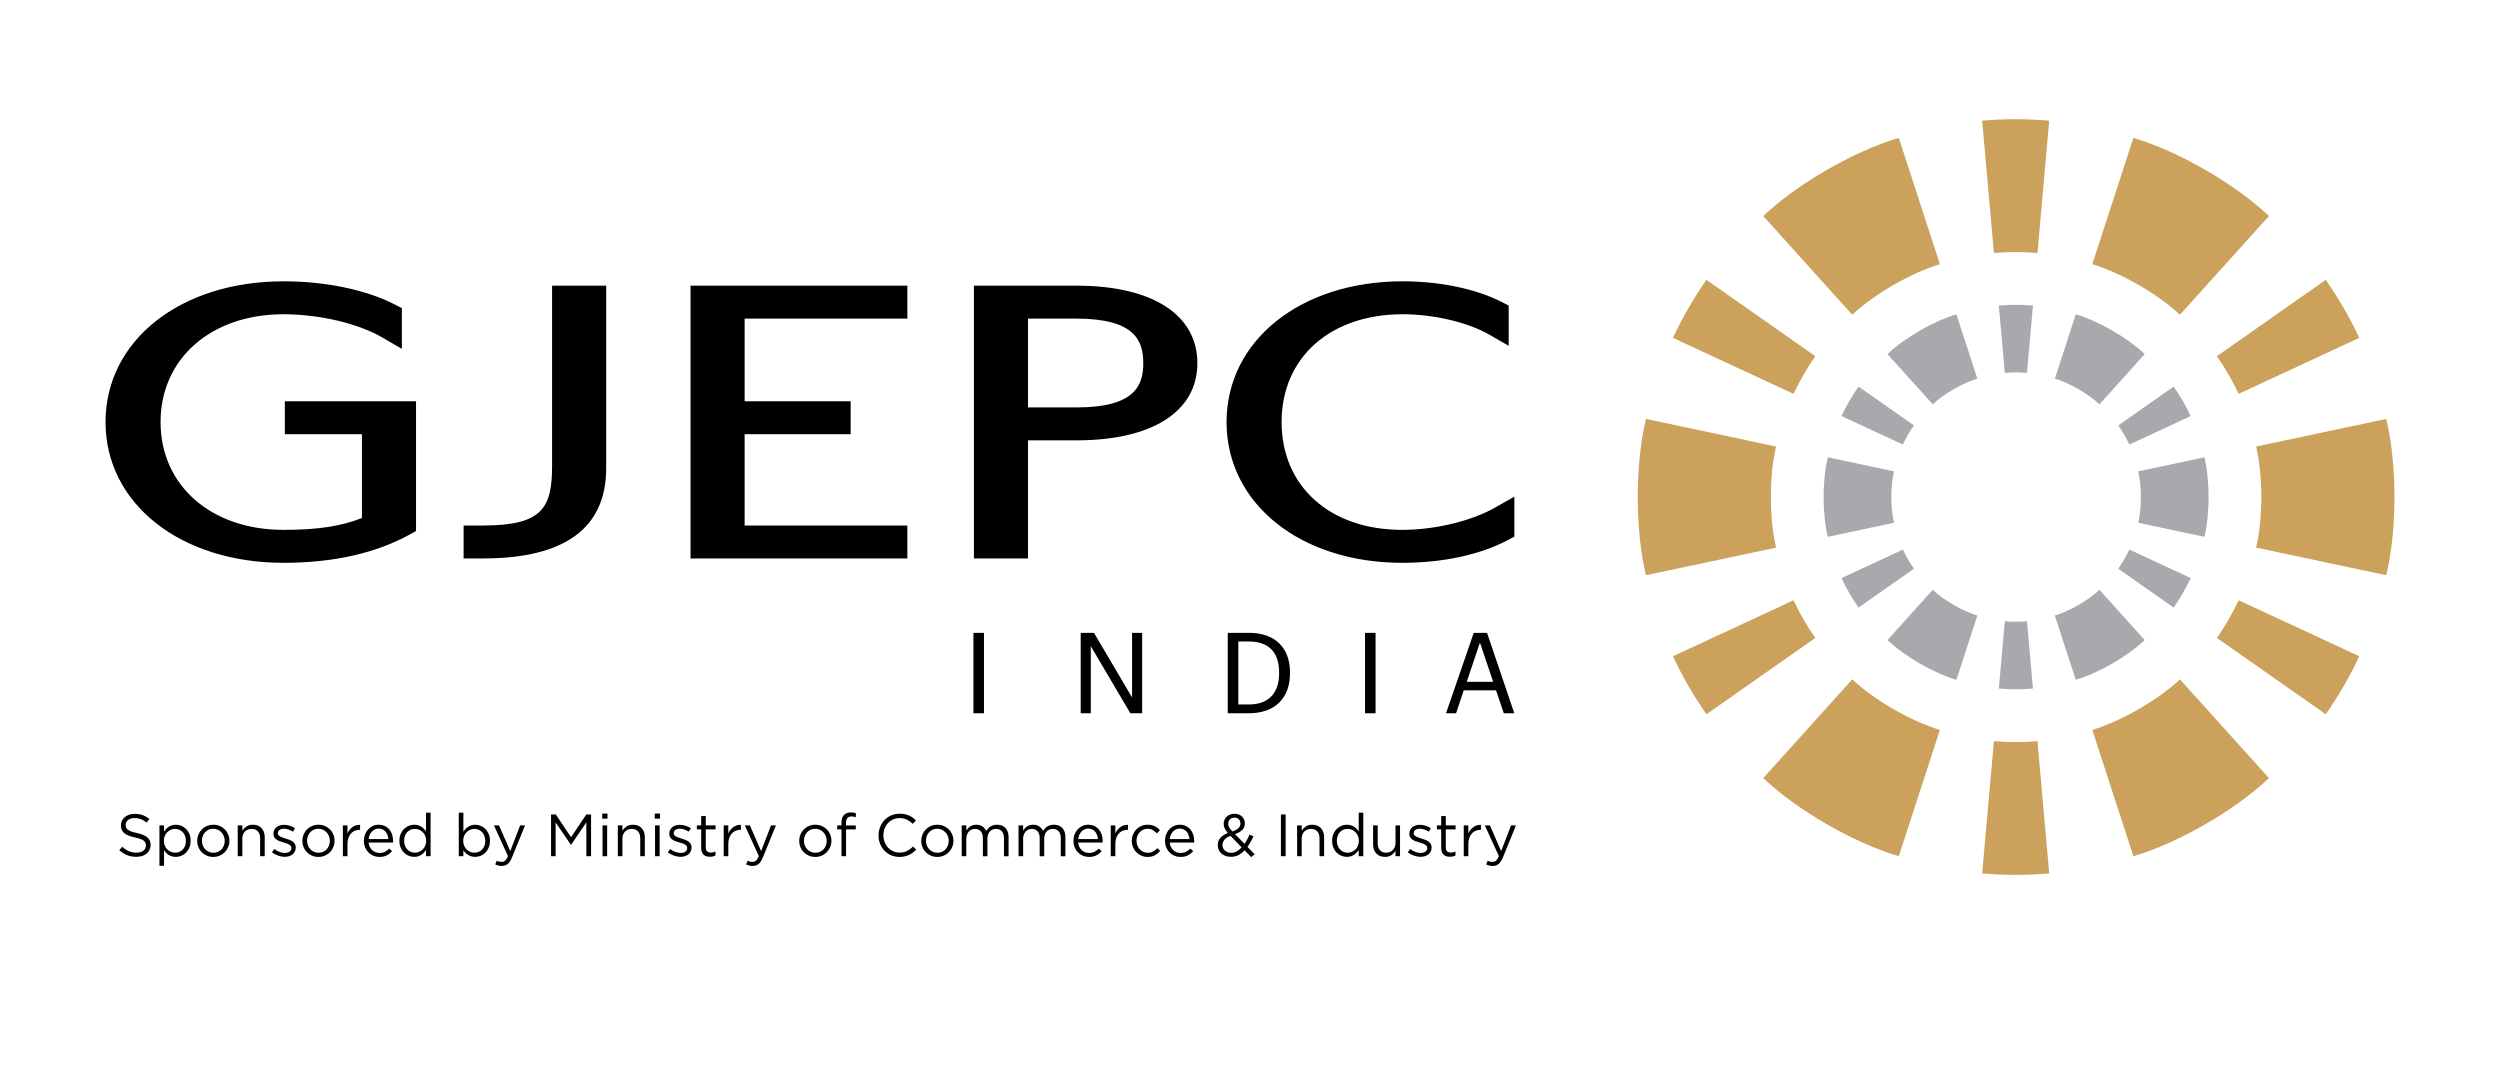 <svg width="208" height="90" viewBox="0 0 208 90" fill="none" xmlns="http://www.w3.org/2000/svg">
<g clip-path="url(#clip0_267_514)">
<mask id="mask0_267_514" style="mask-type:luminance" maskUnits="userSpaceOnUse" x="0" y="0" width="208" height="90">
<path d="M208 0H0V90H208V0Z" fill="white"/>
</mask>
<g mask="url(#mask0_267_514)">
<path d="M169.518 21.05C168.316 20.944 167.089 20.944 165.895 21.05L164.916 10.042C166.759 9.879 168.646 9.879 170.495 10.042L169.518 21.05Z" fill="#CCA15B"/>
</g>
<mask id="mask1_267_514" style="mask-type:luminance" maskUnits="userSpaceOnUse" x="0" y="0" width="208" height="90">
<path d="M208 0H0V90H208V0Z" fill="white"/>
</mask>
<g mask="url(#mask1_267_514)">
<path d="M169.518 61.661C168.316 61.769 167.089 61.767 165.895 61.661L164.916 72.668C166.759 72.832 168.646 72.832 170.495 72.668L169.518 61.661Z" fill="#CCA15B"/>
</g>
<mask id="mask2_267_514" style="mask-type:luminance" maskUnits="userSpaceOnUse" x="0" y="0" width="208" height="90">
<path d="M208 0H0V90H208V0Z" fill="white"/>
</mask>
<g mask="url(#mask2_267_514)">
<path d="M149.223 49.942C149.733 51.035 150.345 52.094 151.035 53.075L141.979 59.426C140.915 57.912 139.97 56.281 139.188 54.6L149.223 49.942Z" fill="#CCA15B"/>
</g>
<mask id="mask3_267_514" style="mask-type:luminance" maskUnits="userSpaceOnUse" x="0" y="0" width="208" height="90">
<path d="M208 0H0V90H208V0Z" fill="white"/>
</mask>
<g mask="url(#mask3_267_514)">
<path d="M184.443 29.636C185.135 30.622 185.749 31.682 186.254 32.769L196.29 28.112C195.509 26.436 194.567 24.804 193.5 23.286L184.443 29.636Z" fill="#CCA15B"/>
</g>
<mask id="mask4_267_514" style="mask-type:luminance" maskUnits="userSpaceOnUse" x="0" y="0" width="208" height="90">
<path d="M208 0H0V90H208V0Z" fill="white"/>
</mask>
<g mask="url(#mask4_267_514)">
<path d="M184.443 53.075C185.135 52.089 185.749 51.029 186.254 49.942L196.29 54.599C195.509 56.275 194.567 57.907 193.5 59.425L184.443 53.075Z" fill="#CCA15B"/>
</g>
<mask id="mask5_267_514" style="mask-type:luminance" maskUnits="userSpaceOnUse" x="0" y="0" width="208" height="90">
<path d="M208 0H0V90H208V0Z" fill="white"/>
</mask>
<g mask="url(#mask5_267_514)">
<path d="M149.223 32.77C149.733 31.677 150.345 30.617 151.035 29.637L141.979 23.286C140.915 24.799 139.97 26.431 139.188 28.112L149.223 32.77Z" fill="#CCA15B"/>
</g>
<mask id="mask6_267_514" style="mask-type:luminance" maskUnits="userSpaceOnUse" x="0" y="0" width="208" height="90">
<path d="M208 0H0V90H208V0Z" fill="white"/>
</mask>
<g mask="url(#mask6_267_514)">
<path d="M151.999 68.58C154.006 69.735 156.13 70.698 157.981 71.237L161.401 60.727C160.225 60.377 158.851 59.756 157.536 59.001C156.225 58.243 155 57.364 154.108 56.522L146.704 64.736C148.098 66.067 149.995 67.423 151.999 68.58Z" fill="#CCA15B"/>
</g>
<mask id="mask7_267_514" style="mask-type:luminance" maskUnits="userSpaceOnUse" x="0" y="0" width="208" height="90">
<path d="M208 0H0V90H208V0Z" fill="white"/>
</mask>
<g mask="url(#mask7_267_514)">
<path d="M183.479 14.131C185.483 15.288 187.38 16.644 188.775 17.976L181.37 26.188C180.479 25.346 179.253 24.468 177.941 23.709C176.628 22.954 175.254 22.334 174.078 21.984L177.498 11.473C179.349 12.014 181.474 12.977 183.479 14.131Z" fill="#CCA15B"/>
</g>
<mask id="mask8_267_514" style="mask-type:luminance" maskUnits="userSpaceOnUse" x="0" y="0" width="208" height="90">
<path d="M208 0H0V90H208V0Z" fill="white"/>
</mask>
<g mask="url(#mask8_267_514)">
<path d="M151.999 14.131C149.995 15.288 148.098 16.644 146.704 17.976L154.108 26.188C155 25.346 156.225 24.468 157.536 23.709C158.851 22.954 160.225 22.334 161.401 21.984L157.981 11.473C156.13 12.014 154.006 12.977 151.999 14.131Z" fill="#CCA15B"/>
</g>
<mask id="mask9_267_514" style="mask-type:luminance" maskUnits="userSpaceOnUse" x="0" y="0" width="208" height="90">
<path d="M208 0H0V90H208V0Z" fill="white"/>
</mask>
<g mask="url(#mask9_267_514)">
<path d="M183.479 68.58C181.474 69.735 179.349 70.698 177.498 71.237L174.078 60.727C175.254 60.377 176.628 59.756 177.941 59.001C179.253 58.243 180.479 57.364 181.37 56.522L188.775 64.736C187.38 66.067 185.483 67.423 183.479 68.58Z" fill="#CCA15B"/>
</g>
<mask id="mask10_267_514" style="mask-type:luminance" maskUnits="userSpaceOnUse" x="0" y="0" width="208" height="90">
<path d="M208 0H0V90H208V0Z" fill="white"/>
</mask>
<g mask="url(#mask10_267_514)">
<path d="M199.22 41.356C199.219 39.044 198.991 36.725 198.533 34.854L187.708 37.151C187.993 38.344 188.142 39.842 188.144 41.356C188.142 42.87 187.993 44.368 187.708 45.561L198.533 47.858C198.99 45.986 199.219 43.667 199.22 41.356Z" fill="#CCA15B"/>
</g>
<mask id="mask11_267_514" style="mask-type:luminance" maskUnits="userSpaceOnUse" x="0" y="0" width="208" height="90">
<path d="M208 0H0V90H208V0Z" fill="white"/>
</mask>
<g mask="url(#mask11_267_514)">
<path d="M136.259 41.356C136.261 39.044 136.488 36.725 136.945 34.854L147.77 37.151C147.485 38.344 147.337 39.842 147.334 41.356C147.337 42.87 147.485 44.368 147.77 45.561L136.945 47.858C136.488 45.986 136.261 43.667 136.259 41.356Z" fill="#CCA15B"/>
</g>
<mask id="mask12_267_514" style="mask-type:luminance" maskUnits="userSpaceOnUse" x="0" y="0" width="208" height="90">
<path d="M208 0H0V90H208V0Z" fill="white"/>
</mask>
<g mask="url(#mask12_267_514)">
<path d="M168.644 31.025C168.031 30.971 167.408 30.971 166.801 31.025L166.303 25.425C167.241 25.341 168.2 25.341 169.141 25.425L168.644 31.025Z" fill="#A7A9AC"/>
</g>
<mask id="mask13_267_514" style="mask-type:luminance" maskUnits="userSpaceOnUse" x="0" y="0" width="208" height="90">
<path d="M208 0H0V90H208V0Z" fill="white"/>
</mask>
<g mask="url(#mask13_267_514)">
<path d="M168.644 51.687C168.031 51.741 167.408 51.741 166.801 51.687L166.303 57.287C167.241 57.371 168.2 57.371 169.141 57.287L168.644 51.687Z" fill="#A7A9AC"/>
</g>
<mask id="mask14_267_514" style="mask-type:luminance" maskUnits="userSpaceOnUse" x="0" y="0" width="208" height="90">
<path d="M208 0H0V90H208V0Z" fill="white"/>
</mask>
<g mask="url(#mask14_267_514)">
<path d="M158.319 45.724C158.578 46.28 158.89 46.819 159.241 47.318L154.632 50.55C154.09 49.78 153.609 48.95 153.213 48.094L158.319 45.724Z" fill="#A7A9AC"/>
</g>
<mask id="mask15_267_514" style="mask-type:luminance" maskUnits="userSpaceOnUse" x="0" y="0" width="208" height="90">
<path d="M208 0H0V90H208V0Z" fill="white"/>
</mask>
<g mask="url(#mask15_267_514)">
<path d="M176.238 35.393C176.591 35.894 176.902 36.434 177.16 36.987L182.267 34.617C181.869 33.764 181.388 32.934 180.846 32.162L176.238 35.393Z" fill="#A7A9AC"/>
</g>
<mask id="mask16_267_514" style="mask-type:luminance" maskUnits="userSpaceOnUse" x="0" y="0" width="208" height="90">
<path d="M208 0H0V90H208V0Z" fill="white"/>
</mask>
<g mask="url(#mask16_267_514)">
<path d="M176.238 47.319C176.591 46.817 176.902 46.277 177.16 45.724L182.267 48.093C181.869 48.946 181.388 49.777 180.846 50.548L176.238 47.319Z" fill="#A7A9AC"/>
</g>
<mask id="mask17_267_514" style="mask-type:luminance" maskUnits="userSpaceOnUse" x="0" y="0" width="208" height="90">
<path d="M208 0H0V90H208V0Z" fill="white"/>
</mask>
<g mask="url(#mask17_267_514)">
<path d="M158.319 36.987C158.578 36.431 158.89 35.893 159.241 35.393L154.632 32.162C154.09 32.931 153.609 33.763 153.213 34.617L158.319 36.987Z" fill="#A7A9AC"/>
</g>
<mask id="mask18_267_514" style="mask-type:luminance" maskUnits="userSpaceOnUse" x="0" y="0" width="208" height="90">
<path d="M208 0H0V90H208V0Z" fill="white"/>
</mask>
<g mask="url(#mask18_267_514)">
<path d="M159.732 55.208C160.752 55.795 161.832 56.285 162.776 56.559L164.515 51.212C163.917 51.033 163.217 50.719 162.549 50.334C161.883 49.947 161.259 49.502 160.805 49.072L157.038 53.251C157.746 53.928 158.712 54.618 159.732 55.208Z" fill="#A7A9AC"/>
</g>
<mask id="mask19_267_514" style="mask-type:luminance" maskUnits="userSpaceOnUse" x="0" y="0" width="208" height="90">
<path d="M208 0H0V90H208V0Z" fill="white"/>
</mask>
<g mask="url(#mask19_267_514)">
<path d="M175.748 27.505C176.768 28.093 177.733 28.784 178.441 29.461L174.675 33.64C174.22 33.21 173.598 32.764 172.93 32.379C172.262 31.994 171.563 31.678 170.965 31.5L172.704 26.153C173.646 26.427 174.728 26.917 175.748 27.505Z" fill="#A7A9AC"/>
</g>
<mask id="mask20_267_514" style="mask-type:luminance" maskUnits="userSpaceOnUse" x="0" y="0" width="208" height="90">
<path d="M208 0H0V90H208V0Z" fill="white"/>
</mask>
<g mask="url(#mask20_267_514)">
<path d="M159.732 27.505C158.712 28.093 157.746 28.784 157.037 29.461L160.804 33.64C161.258 33.21 161.882 32.764 162.549 32.379C163.217 31.994 163.917 31.678 164.515 31.5L162.775 26.153C161.832 26.427 160.751 26.917 159.732 27.505Z" fill="#A7A9AC"/>
</g>
<mask id="mask21_267_514" style="mask-type:luminance" maskUnits="userSpaceOnUse" x="0" y="0" width="208" height="90">
<path d="M208 0H0V90H208V0Z" fill="white"/>
</mask>
<g mask="url(#mask21_267_514)">
<path d="M175.747 55.208C174.727 55.795 173.645 56.285 172.703 56.559L170.963 51.212C171.562 51.033 172.261 50.719 172.929 50.334C173.597 49.947 174.219 49.502 174.674 49.072L178.44 53.251C177.733 53.928 176.767 54.618 175.747 55.208Z" fill="#A7A9AC"/>
</g>
<mask id="mask22_267_514" style="mask-type:luminance" maskUnits="userSpaceOnUse" x="0" y="0" width="208" height="90">
<path d="M208 0H0V90H208V0Z" fill="white"/>
</mask>
<g mask="url(#mask22_267_514)">
<path d="M183.756 41.356C183.755 40.18 183.638 39 183.407 38.048L177.898 39.217C178.044 39.824 178.12 40.586 178.121 41.356C178.12 42.126 178.044 42.889 177.898 43.495L183.407 44.664C183.638 43.712 183.755 42.532 183.756 41.356Z" fill="#A7A9AC"/>
</g>
<mask id="mask23_267_514" style="mask-type:luminance" maskUnits="userSpaceOnUse" x="0" y="0" width="208" height="90">
<path d="M208 0H0V90H208V0Z" fill="white"/>
</mask>
<g mask="url(#mask23_267_514)">
<path d="M151.723 41.356C151.724 40.18 151.84 39 152.073 38.048L157.58 39.217C157.435 39.824 157.359 40.586 157.358 41.356C157.359 42.126 157.435 42.889 157.58 43.495L152.073 44.664C151.84 43.712 151.724 42.532 151.723 41.356Z" fill="#A7A9AC"/>
</g>
<mask id="mask24_267_514" style="mask-type:luminance" maskUnits="userSpaceOnUse" x="0" y="0" width="208" height="90">
<path d="M208 0H0V90H208V0Z" fill="white"/>
</mask>
<g mask="url(#mask24_267_514)">
<path d="M80.99 59.342H81.867V52.653H80.99V59.342ZM94.188 58.028L91.029 52.67L91.018 52.653H89.914V59.342H90.755V53.763L94.035 59.324L94.045 59.342H95.027V52.653H94.188V58.028ZM103.938 52.653H102.149V59.342H103.919C106.054 59.342 107.328 58.101 107.328 56.021V55.937C107.328 53.88 106.061 52.653 103.938 52.653ZM106.422 56.011C106.422 57.689 105.528 58.613 103.901 58.613H103.028V53.371H103.891C105.983 53.371 106.422 54.767 106.422 55.937V56.011ZM113.569 59.342H114.447V52.653H113.569V59.342ZM123.73 52.677L123.722 52.653H122.615L120.326 59.294L120.31 59.342H121.146L121.785 57.435H124.469L125.11 59.317L125.118 59.342H125.989L123.73 52.677ZM122.032 56.725L123.132 53.466L124.23 56.725H122.032Z" fill="black"/>
</g>
<mask id="mask25_267_514" style="mask-type:luminance" maskUnits="userSpaceOnUse" x="0" y="0" width="208" height="90">
<path d="M208 0H0V90H208V0Z" fill="white"/>
</mask>
<g mask="url(#mask25_267_514)">
<path d="M23.698 36.123H30.113V43.097C28.408 43.786 26.406 44.085 23.587 44.085C17.565 44.085 13.359 40.397 13.359 35.116C13.359 29.834 17.565 26.146 23.587 26.146C26.57 26.146 29.804 26.907 31.825 28.087L33.434 29.025V25.637L32.855 25.339C30.476 24.11 27.097 23.405 23.587 23.405C15.007 23.405 8.78 28.33 8.78 35.116C8.78 41.901 15.007 46.826 23.587 46.826C27.708 46.826 31.231 46.039 34.06 44.487L34.614 44.182V33.383H23.698V36.123ZM45.934 38.743C45.934 42.255 45.135 43.722 40.194 43.722H38.572V46.463H40.194C46.989 46.463 50.434 43.937 50.434 38.955V23.768H45.934V38.743ZM57.452 46.463H75.493V43.722H61.953V36.123H70.775V33.383H61.953V26.509H75.493V23.768H57.452V46.463ZM89.578 23.768H81.03V46.463H85.53V36.637H89.578C95.865 36.637 99.621 34.237 99.621 30.218C99.621 26.179 95.866 23.768 89.578 23.768ZM89.578 33.897H85.53V26.509H89.578C94.461 26.509 95.12 28.384 95.12 30.218C95.12 32.037 94.461 33.897 89.578 33.897ZM124.397 42.229C122.413 43.357 119.376 44.085 116.66 44.085C110.661 44.085 106.629 40.48 106.629 35.116C106.629 29.751 110.676 26.146 116.699 26.146C119.291 26.146 122.124 26.814 123.918 27.847L125.522 28.771V25.423L124.941 25.125C122.806 24.032 119.802 23.405 116.699 23.405C108.212 23.405 102.049 28.33 102.049 35.116C102.049 41.901 108.194 46.826 116.659 46.826C120.025 46.826 123.139 46.159 125.426 44.948L125.994 44.647V41.321L124.397 42.229Z" fill="black"/>
</g>
<path d="M10.493 68.851C10.52 68.917 10.567 68.978 10.637 69.032C10.707 69.087 10.803 69.137 10.926 69.181C11.049 69.226 11.206 69.268 11.398 69.308C11.786 69.394 12.072 69.513 12.256 69.666C12.439 69.819 12.532 70.029 12.532 70.298C12.532 70.447 12.502 70.583 12.443 70.705C12.384 70.828 12.303 70.933 12.2 71.019C12.096 71.105 11.972 71.171 11.826 71.218C11.68 71.264 11.521 71.287 11.349 71.287C11.07 71.287 10.816 71.242 10.586 71.153C10.355 71.063 10.136 70.924 9.927 70.736L10.171 70.448C10.353 70.614 10.537 70.737 10.723 70.818C10.908 70.9 11.122 70.94 11.364 70.94C11.599 70.94 11.787 70.885 11.928 70.776C12.069 70.667 12.14 70.523 12.14 70.344C12.14 70.26 12.126 70.187 12.1 70.122C12.073 70.058 12.027 69.999 11.96 69.945C11.894 69.892 11.802 69.845 11.683 69.801C11.565 69.758 11.415 69.717 11.232 69.677C11.033 69.634 10.859 69.584 10.712 69.527C10.564 69.471 10.441 69.403 10.346 69.323C10.249 69.244 10.178 69.151 10.131 69.045C10.085 68.939 10.062 68.813 10.062 68.667C10.062 68.528 10.089 68.401 10.146 68.285C10.202 68.169 10.281 68.069 10.384 67.984C10.487 67.9 10.608 67.833 10.747 67.785C10.886 67.737 11.039 67.713 11.204 67.713C11.46 67.713 11.683 67.749 11.873 67.818C12.064 67.889 12.248 67.994 12.427 68.136L12.198 68.438C12.036 68.306 11.873 68.209 11.709 68.15C11.544 68.091 11.373 68.061 11.194 68.061C11.082 68.061 10.979 68.076 10.889 68.106C10.797 68.136 10.719 68.175 10.655 68.225C10.59 68.275 10.54 68.334 10.506 68.404C10.471 68.474 10.454 68.549 10.454 68.628C10.453 68.71 10.466 68.784 10.493 68.851Z" fill="black"/>
<path d="M15.757 70.518C15.687 70.683 15.595 70.823 15.481 70.938C15.367 71.052 15.236 71.139 15.088 71.201C14.94 71.262 14.789 71.292 14.633 71.292C14.514 71.292 14.404 71.278 14.305 71.248C14.206 71.218 14.116 71.178 14.036 71.129C13.957 71.079 13.884 71.021 13.82 70.955C13.755 70.888 13.698 70.819 13.648 70.746V72.032H13.265V68.671H13.648V69.188C13.701 69.112 13.76 69.039 13.825 68.969C13.89 68.9 13.962 68.839 14.042 68.788C14.121 68.738 14.21 68.696 14.307 68.664C14.405 68.633 14.514 68.617 14.633 68.617C14.785 68.617 14.935 68.647 15.082 68.706C15.23 68.765 15.361 68.853 15.478 68.967C15.594 69.081 15.687 69.221 15.757 69.387C15.826 69.553 15.861 69.74 15.861 69.952C15.861 70.163 15.827 70.352 15.757 70.518ZM15.397 69.546C15.349 69.425 15.283 69.32 15.2 69.233C15.117 69.146 15.021 69.079 14.912 69.032C14.802 68.987 14.686 68.964 14.563 68.964C14.444 68.964 14.329 68.987 14.218 69.035C14.107 69.083 14.008 69.15 13.92 69.236C13.832 69.321 13.763 69.425 13.711 69.546C13.659 69.669 13.634 69.803 13.634 69.951C13.634 70.1 13.659 70.236 13.711 70.359C13.762 70.483 13.831 70.587 13.92 70.673C14.008 70.758 14.107 70.825 14.218 70.873C14.329 70.921 14.444 70.945 14.563 70.945C14.686 70.945 14.803 70.923 14.914 70.878C15.025 70.834 15.121 70.77 15.202 70.686C15.283 70.601 15.348 70.498 15.396 70.374C15.444 70.251 15.468 70.112 15.468 69.957C15.469 69.805 15.445 69.669 15.397 69.546Z" fill="black"/>
<path d="M18.986 70.471C18.917 70.634 18.824 70.777 18.705 70.9C18.585 71.022 18.443 71.119 18.277 71.19C18.112 71.262 17.933 71.297 17.741 71.297C17.549 71.297 17.371 71.262 17.209 71.19C17.047 71.119 16.906 71.024 16.786 70.903C16.667 70.782 16.574 70.641 16.508 70.478C16.441 70.317 16.408 70.144 16.408 69.962C16.408 69.779 16.441 69.607 16.508 69.443C16.574 69.279 16.667 69.136 16.786 69.014C16.906 68.891 17.047 68.794 17.211 68.723C17.375 68.653 17.555 68.617 17.751 68.617C17.943 68.617 18.121 68.653 18.285 68.723C18.449 68.794 18.59 68.891 18.71 69.011C18.83 69.132 18.922 69.274 18.988 69.436C19.055 69.598 19.088 69.77 19.088 69.952C19.088 70.134 19.054 70.307 18.986 70.471ZM18.623 69.568C18.575 69.445 18.508 69.339 18.422 69.248C18.336 69.158 18.235 69.086 18.119 69.033C18.003 68.98 17.877 68.954 17.741 68.954C17.602 68.954 17.474 68.979 17.358 69.03C17.242 69.082 17.144 69.153 17.062 69.243C16.981 69.334 16.917 69.44 16.87 69.56C16.824 69.681 16.801 69.811 16.801 69.949C16.801 70.088 16.825 70.218 16.873 70.341C16.921 70.462 16.987 70.569 17.072 70.657C17.156 70.746 17.256 70.817 17.372 70.87C17.488 70.923 17.614 70.95 17.75 70.95C17.889 70.95 18.017 70.924 18.133 70.873C18.249 70.822 18.349 70.751 18.432 70.662C18.514 70.574 18.579 70.469 18.625 70.348C18.672 70.228 18.695 70.098 18.695 69.959C18.695 69.82 18.671 69.69 18.623 69.568Z" fill="black"/>
<path d="M20.161 71.238H19.778V68.671H20.161V69.118C20.247 68.979 20.36 68.861 20.499 68.763C20.638 68.665 20.819 68.617 21.041 68.617C21.197 68.617 21.335 68.641 21.456 68.691C21.577 68.741 21.68 68.811 21.764 68.902C21.849 68.993 21.913 69.101 21.958 69.227C22.003 69.353 22.025 69.492 22.025 69.644V71.238H21.642V69.738C21.642 69.5 21.581 69.311 21.458 69.173C21.336 69.034 21.16 68.965 20.931 68.965C20.822 68.965 20.72 68.983 20.625 69.022C20.531 69.059 20.449 69.114 20.379 69.185C20.309 69.256 20.256 69.342 20.218 69.441C20.18 69.54 20.16 69.649 20.16 69.768L20.161 71.238Z" fill="black"/>
<path d="M24.533 70.843C24.485 70.937 24.421 71.017 24.339 71.084C24.258 71.149 24.162 71.2 24.051 71.235C23.94 71.27 23.82 71.287 23.691 71.287C23.505 71.287 23.317 71.253 23.129 71.185C22.94 71.118 22.772 71.026 22.627 70.909L22.82 70.636C22.959 70.743 23.104 70.823 23.255 70.879C23.406 70.936 23.557 70.964 23.71 70.964C23.866 70.964 23.993 70.927 24.093 70.855C24.192 70.782 24.242 70.683 24.242 70.557V70.547C24.242 70.484 24.225 70.429 24.19 70.383C24.155 70.337 24.108 70.296 24.048 70.261C23.989 70.227 23.92 70.196 23.842 70.169C23.764 70.143 23.684 70.118 23.601 70.095C23.502 70.065 23.401 70.033 23.3 69.998C23.199 69.963 23.108 69.92 23.027 69.867C22.946 69.814 22.88 69.747 22.828 69.668C22.777 69.588 22.752 69.489 22.752 69.369V69.36C22.752 69.251 22.773 69.15 22.816 69.059C22.859 68.969 22.919 68.891 22.997 68.826C23.076 68.762 23.168 68.712 23.276 68.677C23.384 68.642 23.501 68.625 23.627 68.625C23.785 68.625 23.947 68.651 24.109 68.702C24.271 68.753 24.418 68.822 24.551 68.908L24.377 69.196C24.258 69.12 24.133 69.059 24.003 69.015C23.871 68.97 23.743 68.948 23.617 68.948C23.465 68.948 23.343 68.984 23.255 69.055C23.165 69.126 23.12 69.214 23.12 69.32V69.331C23.12 69.39 23.138 69.442 23.175 69.487C23.212 69.532 23.26 69.571 23.322 69.603C23.383 69.637 23.454 69.666 23.534 69.693C23.613 69.719 23.696 69.746 23.782 69.772C23.881 69.802 23.98 69.835 24.078 69.872C24.175 69.908 24.264 69.955 24.343 70.011C24.422 70.067 24.486 70.135 24.535 70.214C24.583 70.294 24.607 70.392 24.607 70.507V70.518C24.605 70.641 24.581 70.748 24.533 70.843Z" fill="black"/>
<path d="M27.735 70.471C27.667 70.634 27.573 70.777 27.454 70.9C27.335 71.022 27.192 71.119 27.027 71.19C26.861 71.262 26.682 71.297 26.49 71.297C26.298 71.297 26.12 71.262 25.958 71.19C25.796 71.119 25.655 71.024 25.535 70.903C25.416 70.782 25.323 70.641 25.257 70.478C25.191 70.317 25.158 70.144 25.158 69.962C25.158 69.779 25.191 69.607 25.257 69.443C25.323 69.279 25.416 69.136 25.535 69.014C25.655 68.891 25.797 68.794 25.96 68.723C26.125 68.653 26.304 68.617 26.5 68.617C26.692 68.617 26.87 68.653 27.034 68.723C27.198 68.794 27.34 68.891 27.459 69.011C27.579 69.132 27.671 69.274 27.738 69.436C27.804 69.598 27.837 69.77 27.837 69.952C27.837 70.134 27.802 70.307 27.735 70.471ZM27.372 69.568C27.324 69.445 27.257 69.339 27.171 69.248C27.084 69.158 26.983 69.086 26.867 69.033C26.751 68.98 26.625 68.954 26.49 68.954C26.35 68.954 26.223 68.979 26.107 69.03C25.991 69.082 25.892 69.153 25.811 69.243C25.73 69.334 25.666 69.44 25.619 69.56C25.572 69.681 25.549 69.811 25.549 69.949C25.549 70.088 25.574 70.218 25.622 70.341C25.669 70.462 25.736 70.569 25.82 70.657C25.904 70.746 26.005 70.817 26.121 70.87C26.237 70.923 26.363 70.95 26.499 70.95C26.638 70.95 26.766 70.924 26.882 70.873C26.998 70.822 27.097 70.751 27.18 70.662C27.263 70.574 27.328 70.469 27.374 70.348C27.421 70.228 27.444 70.098 27.444 69.959C27.444 69.82 27.42 69.69 27.372 69.568Z" fill="black"/>
<path d="M28.91 71.237H28.527V68.671H28.91V69.341C28.957 69.235 29.015 69.138 29.084 69.048C29.154 68.959 29.233 68.882 29.323 68.818C29.412 68.753 29.51 68.704 29.616 68.671C29.722 68.638 29.836 68.623 29.959 68.626V69.039H29.93C29.791 69.039 29.659 69.064 29.534 69.113C29.41 69.163 29.301 69.237 29.209 69.337C29.116 69.436 29.043 69.56 28.99 69.707C28.937 69.854 28.91 70.024 28.91 70.216V71.237Z" fill="black"/>
<path d="M30.77 70.466C30.823 70.574 30.89 70.664 30.973 70.739C31.056 70.813 31.149 70.87 31.252 70.908C31.355 70.946 31.462 70.965 31.575 70.965C31.754 70.965 31.907 70.932 32.034 70.865C32.162 70.8 32.279 70.712 32.384 70.602L32.624 70.816C32.494 70.961 32.347 71.078 32.181 71.165C32.015 71.253 31.81 71.297 31.565 71.297C31.389 71.297 31.224 71.265 31.068 71.201C30.912 71.136 30.776 71.045 30.659 70.927C30.542 70.81 30.449 70.669 30.38 70.503C30.311 70.338 30.277 70.155 30.277 69.957C30.277 69.772 30.308 69.597 30.369 69.433C30.43 69.27 30.515 69.128 30.625 69.007C30.734 68.886 30.864 68.791 31.014 68.722C31.165 68.652 31.33 68.617 31.509 68.617C31.698 68.617 31.867 68.653 32.016 68.724C32.165 68.795 32.291 68.892 32.394 69.015C32.496 69.137 32.575 69.281 32.627 69.446C32.68 69.612 32.707 69.789 32.707 69.977C32.707 69.994 32.707 70.012 32.707 70.032C32.707 70.052 32.705 70.073 32.702 70.097H30.669C30.683 70.234 30.716 70.358 30.77 70.466ZM32.316 69.813C32.305 69.697 32.282 69.586 32.243 69.48C32.206 69.374 32.153 69.282 32.086 69.203C32.018 69.123 31.936 69.059 31.839 69.011C31.742 68.963 31.628 68.939 31.5 68.939C31.388 68.939 31.284 68.962 31.189 69.006C31.093 69.051 31.009 69.113 30.936 69.19C30.864 69.267 30.805 69.359 30.759 69.466C30.712 69.572 30.683 69.687 30.67 69.813L32.316 69.813Z" fill="black"/>
<path d="M35.442 71.237V70.721C35.389 70.797 35.33 70.87 35.265 70.939C35.201 71.009 35.129 71.07 35.049 71.123C34.969 71.175 34.881 71.217 34.783 71.247C34.685 71.277 34.577 71.292 34.458 71.292C34.302 71.292 34.151 71.262 34.006 71.202C33.86 71.143 33.729 71.056 33.613 70.942C33.497 70.828 33.404 70.688 33.334 70.522C33.265 70.356 33.23 70.168 33.23 69.957C33.23 69.745 33.265 69.556 33.334 69.391C33.404 69.226 33.497 69.085 33.613 68.971C33.729 68.857 33.86 68.769 34.006 68.708C34.151 68.647 34.302 68.617 34.458 68.617C34.578 68.617 34.687 68.631 34.786 68.661C34.885 68.691 34.975 68.73 35.055 68.78C35.134 68.83 35.206 68.888 35.271 68.954C35.336 69.02 35.393 69.09 35.443 69.162V67.613H35.826V71.237L35.442 71.237ZM35.38 69.546C35.329 69.425 35.259 69.321 35.171 69.236C35.083 69.15 34.984 69.083 34.873 69.035C34.762 68.987 34.647 68.964 34.528 68.964C34.402 68.964 34.284 68.986 34.175 69.03C34.066 69.075 33.97 69.139 33.889 69.223C33.808 69.307 33.743 69.41 33.695 69.534C33.647 69.658 33.623 69.797 33.623 69.951C33.623 70.103 33.647 70.24 33.695 70.361C33.743 70.484 33.809 70.588 33.891 70.675C33.974 70.762 34.07 70.83 34.18 70.875C34.289 70.921 34.405 70.945 34.528 70.945C34.648 70.945 34.763 70.921 34.874 70.873C34.985 70.825 35.084 70.759 35.172 70.673C35.26 70.587 35.329 70.483 35.381 70.359C35.432 70.236 35.458 70.1 35.458 69.951C35.457 69.803 35.432 69.669 35.38 69.546Z" fill="black"/>
<path d="M40.662 70.518C40.592 70.683 40.5 70.823 40.386 70.938C40.271 71.052 40.141 71.139 39.993 71.201C39.845 71.262 39.694 71.292 39.538 71.292C39.418 71.292 39.309 71.278 39.21 71.248C39.11 71.218 39.021 71.178 38.941 71.129C38.861 71.079 38.789 71.021 38.724 70.955C38.66 70.889 38.602 70.819 38.553 70.746V71.238H38.17V67.614H38.553V69.188C38.606 69.112 38.665 69.04 38.73 68.97C38.794 68.9 38.867 68.84 38.946 68.789C39.026 68.738 39.114 68.696 39.212 68.665C39.309 68.633 39.418 68.618 39.537 68.618C39.69 68.618 39.839 68.647 39.987 68.707C40.135 68.766 40.266 68.853 40.383 68.967C40.499 69.082 40.591 69.221 40.661 69.387C40.731 69.553 40.766 69.741 40.766 69.953C40.766 70.164 40.731 70.352 40.662 70.518ZM40.301 69.546C40.253 69.425 40.187 69.32 40.105 69.233C40.022 69.146 39.926 69.079 39.816 69.032C39.707 68.987 39.591 68.964 39.468 68.964C39.348 68.964 39.233 68.988 39.122 69.035C39.011 69.083 38.912 69.15 38.824 69.236C38.736 69.321 38.667 69.425 38.615 69.546C38.564 69.669 38.538 69.803 38.538 69.951C38.538 70.1 38.564 70.236 38.615 70.359C38.667 70.483 38.736 70.588 38.824 70.673C38.912 70.758 39.011 70.825 39.122 70.873C39.233 70.921 39.349 70.945 39.468 70.945C39.59 70.945 39.707 70.923 39.818 70.878C39.929 70.834 40.025 70.77 40.106 70.686C40.188 70.601 40.252 70.498 40.301 70.374C40.349 70.251 40.373 70.112 40.373 69.957C40.373 69.805 40.349 69.669 40.301 69.546Z" fill="black"/>
<path d="M42.605 71.322C42.496 71.587 42.374 71.773 42.24 71.883C42.105 71.993 41.942 72.047 41.75 72.047C41.644 72.047 41.548 72.035 41.462 72.014C41.376 71.993 41.289 71.96 41.203 71.917L41.332 71.615C41.395 71.648 41.458 71.672 41.519 71.687C41.58 71.701 41.652 71.709 41.735 71.709C41.851 71.709 41.949 71.674 42.029 71.604C42.108 71.535 42.186 71.409 42.263 71.227L41.094 68.671H41.517L42.452 70.81L43.277 68.671H43.685L42.605 71.322Z" fill="black"/>
<path d="M47.517 70.284H47.497L46.229 68.427V71.237H45.846V67.763H46.243L47.511 69.658L48.779 67.763H49.176V71.237H48.783V68.422L47.517 70.284Z" fill="black"/>
<path d="M50.106 68.11V67.689H50.543V68.11H50.106ZM50.131 71.238V68.671H50.514V71.238H50.131Z" fill="black"/>
<path d="M51.786 71.238H51.403V68.671H51.786V69.118C51.872 68.979 51.985 68.861 52.124 68.763C52.263 68.665 52.444 68.617 52.666 68.617C52.822 68.617 52.96 68.641 53.081 68.691C53.203 68.741 53.305 68.811 53.39 68.902C53.474 68.993 53.539 69.101 53.583 69.227C53.628 69.353 53.65 69.492 53.65 69.644V71.238H53.267V69.738C53.267 69.5 53.206 69.311 53.084 69.173C52.961 69.034 52.785 68.965 52.556 68.965C52.447 68.965 52.345 68.983 52.251 69.022C52.156 69.059 52.074 69.114 52.005 69.185C51.935 69.256 51.881 69.342 51.843 69.441C51.805 69.54 51.786 69.649 51.786 69.768L51.786 71.238Z" fill="black"/>
<path d="M54.476 68.11V67.689H54.913V68.11H54.476ZM54.5 71.238V68.671H54.883V71.238H54.5Z" fill="black"/>
<path d="M57.466 70.843C57.418 70.937 57.353 71.017 57.272 71.084C57.191 71.149 57.095 71.2 56.984 71.235C56.873 71.27 56.753 71.287 56.623 71.287C56.438 71.287 56.25 71.253 56.062 71.185C55.873 71.118 55.705 71.026 55.56 70.909L55.753 70.636C55.892 70.743 56.037 70.823 56.188 70.879C56.339 70.936 56.49 70.964 56.643 70.964C56.799 70.964 56.926 70.927 57.026 70.855C57.125 70.782 57.175 70.683 57.175 70.557V70.547C57.175 70.484 57.158 70.429 57.123 70.383C57.088 70.337 57.041 70.296 56.981 70.261C56.922 70.227 56.853 70.196 56.775 70.169C56.697 70.143 56.617 70.118 56.534 70.095C56.435 70.065 56.334 70.033 56.233 69.998C56.132 69.963 56.041 69.92 55.96 69.867C55.879 69.814 55.812 69.747 55.761 69.668C55.71 69.588 55.684 69.489 55.684 69.369V69.36C55.684 69.251 55.706 69.15 55.749 69.059C55.792 68.969 55.852 68.891 55.93 68.826C56.008 68.762 56.101 68.712 56.209 68.677C56.317 68.642 56.433 68.625 56.559 68.625C56.718 68.625 56.879 68.651 57.042 68.702C57.204 68.753 57.351 68.822 57.484 68.908L57.31 69.196C57.191 69.12 57.066 69.059 56.935 69.015C56.804 68.97 56.676 68.948 56.55 68.948C56.398 68.948 56.276 68.984 56.187 69.055C56.098 69.126 56.053 69.214 56.053 69.32V69.331C56.053 69.39 56.071 69.442 56.108 69.487C56.145 69.532 56.193 69.571 56.255 69.603C56.316 69.637 56.387 69.666 56.466 69.693C56.546 69.719 56.629 69.746 56.715 69.772C56.814 69.802 56.913 69.835 57.01 69.872C57.108 69.908 57.197 69.955 57.276 70.011C57.355 70.067 57.419 70.135 57.468 70.214C57.516 70.294 57.54 70.392 57.54 70.507V70.518C57.538 70.641 57.514 70.748 57.466 70.843Z" fill="black"/>
<path d="M58.721 70.507C58.721 70.666 58.761 70.777 58.84 70.84C58.92 70.903 59.024 70.934 59.153 70.934C59.219 70.934 59.282 70.928 59.34 70.915C59.398 70.902 59.46 70.878 59.526 70.845V71.172C59.46 71.209 59.389 71.236 59.315 71.255C59.24 71.273 59.157 71.282 59.064 71.282C58.961 71.282 58.865 71.269 58.776 71.243C58.686 71.216 58.609 71.174 58.544 71.116C58.48 71.058 58.43 70.983 58.393 70.89C58.357 70.797 58.338 70.686 58.338 70.558V69.008H57.98V68.671H58.338V67.896H58.721V68.671H59.537V69.008H58.721L58.721 70.507Z" fill="black"/>
<path d="M60.595 71.237H60.212V68.671H60.595V69.341C60.642 69.235 60.7 69.138 60.769 69.048C60.839 68.959 60.918 68.882 61.008 68.818C61.097 68.753 61.195 68.704 61.301 68.671C61.407 68.638 61.521 68.623 61.644 68.626V69.039H61.614C61.475 69.039 61.344 69.064 61.219 69.113C61.095 69.163 60.986 69.237 60.894 69.337C60.801 69.436 60.728 69.56 60.675 69.707C60.622 69.854 60.595 70.024 60.595 70.216V71.237Z" fill="black"/>
<path d="M63.478 71.322C63.369 71.587 63.247 71.773 63.113 71.883C62.978 71.993 62.815 72.047 62.623 72.047C62.517 72.047 62.421 72.035 62.335 72.014C62.249 71.993 62.163 71.96 62.076 71.917L62.205 71.615C62.268 71.648 62.331 71.672 62.392 71.687C62.453 71.701 62.525 71.709 62.608 71.709C62.724 71.709 62.822 71.674 62.902 71.604C62.981 71.535 63.059 71.409 63.136 71.227L61.967 68.671H62.39L63.325 70.81L64.15 68.671H64.558L63.478 71.322Z" fill="black"/>
<path d="M69.073 70.471C69.005 70.634 68.911 70.777 68.792 70.9C68.672 71.022 68.53 71.119 68.365 71.19C68.199 71.262 68.02 71.297 67.828 71.297C67.636 71.297 67.458 71.262 67.296 71.19C67.134 71.119 66.993 71.024 66.873 70.903C66.754 70.782 66.661 70.641 66.595 70.478C66.528 70.317 66.496 70.144 66.496 69.962C66.496 69.779 66.528 69.607 66.595 69.443C66.661 69.279 66.754 69.136 66.873 69.014C66.993 68.891 67.134 68.794 67.298 68.723C67.463 68.653 67.642 68.617 67.838 68.617C68.03 68.617 68.208 68.653 68.372 68.723C68.536 68.794 68.678 68.891 68.797 69.011C68.917 69.132 69.009 69.274 69.076 69.436C69.142 69.598 69.175 69.77 69.175 69.952C69.175 70.134 69.141 70.307 69.073 70.471ZM68.71 69.568C68.662 69.445 68.595 69.339 68.509 69.248C68.423 69.158 68.322 69.086 68.206 69.033C68.09 68.98 67.964 68.954 67.828 68.954C67.689 68.954 67.561 68.979 67.445 69.03C67.329 69.082 67.231 69.153 67.149 69.243C67.068 69.334 67.004 69.44 66.958 69.56C66.911 69.681 66.888 69.811 66.888 69.949C66.888 70.088 66.912 70.218 66.96 70.341C67.008 70.462 67.074 70.569 67.159 70.657C67.243 70.746 67.344 70.817 67.46 70.87C67.576 70.923 67.702 70.95 67.837 70.95C67.977 70.95 68.104 70.924 68.22 70.873C68.336 70.822 68.436 70.751 68.519 70.662C68.602 70.574 68.666 70.469 68.712 70.348C68.759 70.228 68.782 70.098 68.782 69.959C68.782 69.82 68.758 69.69 68.71 69.568Z" fill="black"/>
<path d="M71.203 68.681V69.008H70.393V71.237H70.01V69.008H69.657V68.675H70.01V68.452C70.01 68.171 70.077 67.957 70.211 67.812C70.345 67.666 70.536 67.594 70.785 67.594C70.875 67.594 70.952 67.599 71.016 67.609C71.081 67.618 71.145 67.635 71.208 67.658V67.99C71.138 67.971 71.076 67.955 71.019 67.943C70.963 67.931 70.901 67.926 70.836 67.926C70.537 67.926 70.388 68.108 70.388 68.472V68.68H71.203V68.681Z" fill="black"/>
<path d="M75.948 70.937C75.851 71.011 75.745 71.075 75.633 71.128C75.52 71.181 75.399 71.223 75.27 71.252C75.141 71.282 74.997 71.297 74.838 71.297C74.585 71.297 74.354 71.25 74.142 71.158C73.93 71.066 73.745 70.939 73.59 70.778C73.433 70.618 73.312 70.428 73.225 70.21C73.137 69.992 73.093 69.757 73.093 69.505C73.093 69.257 73.137 69.023 73.225 68.805C73.312 68.587 73.434 68.395 73.59 68.232C73.745 68.068 73.931 67.939 74.146 67.844C74.362 67.75 74.597 67.703 74.852 67.703C75.011 67.703 75.155 67.716 75.282 67.742C75.41 67.769 75.528 67.806 75.638 67.854C75.747 67.902 75.848 67.96 75.941 68.028C76.033 68.096 76.123 68.171 76.209 68.254L75.941 68.542C75.792 68.403 75.632 68.289 75.461 68.199C75.29 68.11 75.085 68.065 74.847 68.065C74.654 68.065 74.477 68.102 74.313 68.174C74.149 68.248 74.006 68.349 73.885 68.477C73.764 68.606 73.67 68.757 73.602 68.931C73.534 69.105 73.5 69.293 73.5 69.495C73.5 69.697 73.534 69.886 73.602 70.06C73.67 70.236 73.764 70.388 73.885 70.517C74.007 70.646 74.149 70.748 74.313 70.822C74.477 70.897 74.654 70.934 74.847 70.934C75.085 70.934 75.291 70.89 75.463 70.802C75.635 70.714 75.805 70.591 75.97 70.432L76.229 70.685C76.139 70.779 76.046 70.863 75.948 70.937Z" fill="black"/>
<path d="M79.224 70.471C79.156 70.634 79.062 70.777 78.943 70.9C78.823 71.022 78.681 71.119 78.516 71.19C78.35 71.262 78.171 71.297 77.979 71.297C77.787 71.297 77.609 71.262 77.447 71.19C77.285 71.119 77.144 71.024 77.024 70.903C76.905 70.782 76.812 70.641 76.746 70.478C76.679 70.317 76.647 70.144 76.647 69.962C76.647 69.779 76.679 69.607 76.746 69.443C76.812 69.279 76.905 69.136 77.024 69.014C77.144 68.891 77.285 68.794 77.449 68.723C77.613 68.653 77.793 68.617 77.989 68.617C78.181 68.617 78.359 68.653 78.523 68.723C78.687 68.794 78.829 68.891 78.948 69.011C79.068 69.132 79.16 69.274 79.227 69.436C79.293 69.598 79.326 69.77 79.326 69.952C79.326 70.134 79.292 70.307 79.224 70.471ZM78.861 69.568C78.813 69.445 78.746 69.339 78.66 69.248C78.574 69.158 78.473 69.086 78.357 69.033C78.241 68.98 78.115 68.954 77.979 68.954C77.84 68.954 77.712 68.979 77.596 69.03C77.48 69.082 77.382 69.153 77.3 69.243C77.219 69.334 77.155 69.44 77.109 69.56C77.062 69.681 77.039 69.811 77.039 69.949C77.039 70.088 77.063 70.218 77.111 70.341C77.159 70.462 77.225 70.569 77.309 70.657C77.394 70.746 77.494 70.817 77.611 70.87C77.727 70.923 77.853 70.95 77.988 70.95C78.127 70.95 78.255 70.924 78.371 70.873C78.487 70.822 78.587 70.751 78.67 70.662C78.752 70.574 78.817 70.469 78.863 70.348C78.91 70.228 78.933 70.098 78.933 69.959C78.933 69.82 78.909 69.69 78.861 69.568Z" fill="black"/>
<path d="M82.212 68.929C82.269 68.866 82.335 68.812 82.408 68.765C82.481 68.719 82.563 68.682 82.654 68.656C82.745 68.63 82.847 68.617 82.96 68.617C83.257 68.617 83.491 68.709 83.66 68.893C83.829 69.077 83.914 69.329 83.914 69.65V71.239H83.531V69.739C83.531 69.491 83.472 69.299 83.354 69.166C83.236 69.032 83.073 68.965 82.864 68.965C82.768 68.965 82.677 68.982 82.59 69.017C82.504 69.052 82.429 69.103 82.364 69.171C82.299 69.239 82.248 69.323 82.21 69.422C82.172 69.522 82.153 69.633 82.153 69.76V71.239H81.775V69.73C81.775 69.488 81.716 69.3 81.598 69.166C81.48 69.032 81.319 68.965 81.114 68.965C81.011 68.965 80.917 68.985 80.831 69.024C80.745 69.064 80.669 69.121 80.604 69.193C80.539 69.266 80.489 69.351 80.452 69.449C80.416 69.546 80.397 69.655 80.397 69.774V71.238H80.014V68.672H80.397V69.103C80.441 69.041 80.487 68.979 80.539 68.92C80.59 68.86 80.649 68.809 80.716 68.764C80.782 68.719 80.856 68.683 80.939 68.656C81.022 68.63 81.118 68.617 81.228 68.617C81.436 68.617 81.609 68.666 81.745 68.764C81.881 68.861 81.983 68.983 82.053 69.128C82.101 69.058 82.153 68.992 82.212 68.929Z" fill="black"/>
<path d="M86.938 68.929C86.996 68.866 87.062 68.812 87.135 68.765C87.207 68.719 87.29 68.682 87.381 68.656C87.472 68.63 87.574 68.617 87.686 68.617C87.984 68.617 88.218 68.709 88.387 68.893C88.555 69.077 88.64 69.329 88.64 69.65V71.239H88.257V69.739C88.257 69.491 88.199 69.299 88.081 69.166C87.963 69.032 87.8 68.965 87.591 68.965C87.495 68.965 87.404 68.982 87.317 69.017C87.231 69.052 87.156 69.103 87.091 69.171C87.026 69.239 86.975 69.323 86.937 69.422C86.898 69.522 86.879 69.633 86.879 69.76V71.239H86.502V69.73C86.502 69.488 86.443 69.3 86.325 69.166C86.207 69.032 86.046 68.965 85.84 68.965C85.737 68.965 85.643 68.985 85.557 69.024C85.471 69.064 85.396 69.121 85.331 69.193C85.266 69.266 85.215 69.351 85.179 69.449C85.143 69.546 85.124 69.655 85.124 69.774V71.238H84.741V68.672H85.124V69.103C85.168 69.041 85.214 68.979 85.266 68.92C85.317 68.86 85.376 68.809 85.442 68.764C85.509 68.719 85.583 68.683 85.666 68.656C85.749 68.63 85.845 68.617 85.955 68.617C86.163 68.617 86.336 68.666 86.472 68.764C86.607 68.861 86.71 68.983 86.78 69.128C86.829 69.058 86.881 68.992 86.938 68.929Z" fill="black"/>
<path d="M89.804 70.466C89.858 70.574 89.925 70.664 90.008 70.739C90.091 70.813 90.184 70.87 90.287 70.908C90.389 70.946 90.497 70.965 90.61 70.965C90.789 70.965 90.942 70.932 91.069 70.865C91.197 70.8 91.314 70.712 91.419 70.602L91.659 70.816C91.529 70.961 91.382 71.078 91.216 71.165C91.05 71.253 90.845 71.297 90.6 71.297C90.424 71.297 90.258 71.265 90.103 71.201C89.947 71.136 89.811 71.045 89.694 70.927C89.577 70.81 89.484 70.669 89.415 70.503C89.346 70.338 89.312 70.155 89.312 69.957C89.312 69.772 89.342 69.597 89.404 69.433C89.465 69.27 89.55 69.128 89.659 69.007C89.769 68.886 89.899 68.791 90.049 68.722C90.2 68.652 90.365 68.617 90.544 68.617C90.733 68.617 90.902 68.653 91.051 68.724C91.2 68.795 91.326 68.892 91.429 69.015C91.531 69.137 91.609 69.281 91.662 69.446C91.715 69.612 91.742 69.789 91.742 69.977C91.742 69.994 91.742 70.012 91.742 70.032C91.742 70.052 91.74 70.073 91.737 70.097H89.703C89.718 70.234 89.752 70.358 89.804 70.466ZM91.351 69.813C91.34 69.697 91.317 69.586 91.278 69.48C91.241 69.374 91.188 69.282 91.121 69.203C91.053 69.123 90.971 69.059 90.874 69.011C90.776 68.963 90.663 68.939 90.535 68.939C90.423 68.939 90.319 68.962 90.224 69.006C90.128 69.051 90.044 69.113 89.971 69.19C89.899 69.267 89.84 69.359 89.793 69.466C89.747 69.572 89.718 69.687 89.704 69.813L91.351 69.813Z" fill="black"/>
<path d="M92.797 71.237H92.414V68.671H92.797V69.341C92.844 69.235 92.902 69.138 92.971 69.048C93.041 68.959 93.12 68.882 93.21 68.818C93.299 68.753 93.397 68.704 93.503 68.671C93.609 68.638 93.723 68.623 93.846 68.626V69.039H93.817C93.677 69.039 93.546 69.064 93.421 69.113C93.297 69.163 93.188 69.237 93.096 69.337C93.003 69.436 92.93 69.56 92.877 69.707C92.824 69.854 92.797 70.024 92.797 70.216V71.237Z" fill="black"/>
<path d="M96.09 71.156C95.926 71.25 95.723 71.297 95.481 71.297C95.292 71.297 95.117 71.261 94.957 71.19C94.796 71.119 94.657 71.023 94.539 70.902C94.421 70.781 94.33 70.64 94.263 70.478C94.197 70.316 94.164 70.144 94.164 69.961C94.164 69.779 94.197 69.606 94.263 69.443C94.33 69.279 94.421 69.136 94.539 69.014C94.657 68.891 94.796 68.794 94.957 68.723C95.118 68.652 95.292 68.616 95.481 68.616C95.604 68.616 95.715 68.628 95.814 68.651C95.914 68.674 96.005 68.707 96.088 68.748C96.171 68.789 96.247 68.838 96.317 68.894C96.386 68.951 96.451 69.01 96.51 69.073L96.257 69.341C96.154 69.235 96.042 69.144 95.921 69.068C95.801 68.992 95.652 68.954 95.476 68.954C95.347 68.954 95.226 68.98 95.113 69.031C95.001 69.082 94.903 69.153 94.82 69.244C94.737 69.334 94.673 69.44 94.626 69.561C94.58 69.681 94.557 69.811 94.557 69.95C94.557 70.088 94.581 70.219 94.629 70.341C94.677 70.463 94.743 70.57 94.828 70.661C94.912 70.752 95.011 70.822 95.126 70.874C95.24 70.925 95.365 70.95 95.501 70.95C95.667 70.95 95.813 70.914 95.941 70.841C96.069 70.769 96.184 70.678 96.286 70.568L96.53 70.796C96.401 70.942 96.254 71.062 96.09 71.156Z" fill="black"/>
<path d="M97.42 70.466C97.474 70.574 97.541 70.664 97.624 70.739C97.707 70.813 97.8 70.87 97.903 70.908C98.005 70.946 98.113 70.965 98.226 70.965C98.405 70.965 98.558 70.932 98.685 70.865C98.813 70.8 98.93 70.712 99.035 70.602L99.274 70.816C99.145 70.961 98.998 71.078 98.832 71.165C98.666 71.253 98.461 71.297 98.216 71.297C98.04 71.297 97.874 71.265 97.718 71.201C97.562 71.136 97.427 71.045 97.309 70.927C97.193 70.81 97.1 70.669 97.031 70.503C96.962 70.338 96.928 70.155 96.928 69.957C96.928 69.772 96.958 69.597 97.02 69.433C97.081 69.27 97.166 69.128 97.275 69.007C97.385 68.886 97.515 68.791 97.665 68.722C97.816 68.652 97.981 68.617 98.16 68.617C98.349 68.617 98.518 68.653 98.667 68.724C98.816 68.795 98.942 68.892 99.045 69.015C99.147 69.137 99.225 69.281 99.278 69.446C99.331 69.612 99.358 69.789 99.358 69.977C99.358 69.994 99.358 70.012 99.358 70.032C99.358 70.052 99.356 70.073 99.353 70.097H97.319C97.334 70.234 97.367 70.358 97.42 70.466ZM98.967 69.813C98.956 69.697 98.933 69.586 98.894 69.48C98.857 69.374 98.804 69.282 98.737 69.203C98.669 69.123 98.587 69.059 98.49 69.011C98.392 68.963 98.279 68.939 98.151 68.939C98.039 68.939 97.935 68.962 97.84 69.006C97.744 69.051 97.66 69.113 97.587 69.19C97.515 69.267 97.456 69.359 97.409 69.466C97.363 69.572 97.334 69.687 97.32 69.813L98.967 69.813Z" fill="black"/>
<path d="M104.097 71.307L103.55 70.746C103.39 70.918 103.218 71.051 103.032 71.145C102.846 71.239 102.639 71.287 102.411 71.287C102.255 71.287 102.11 71.264 101.976 71.217C101.842 71.171 101.725 71.105 101.627 71.018C101.53 70.933 101.454 70.829 101.399 70.708C101.344 70.588 101.317 70.455 101.317 70.309C101.317 70.074 101.389 69.874 101.536 69.709C101.681 69.543 101.888 69.407 102.157 69.301C102.037 69.162 101.95 69.034 101.894 68.917C101.837 68.799 101.809 68.671 101.809 68.532C101.809 68.416 101.832 68.308 101.876 68.207C101.921 68.106 101.983 68.019 102.063 67.944C102.143 67.869 102.238 67.811 102.352 67.768C102.464 67.725 102.59 67.703 102.729 67.703C102.852 67.703 102.964 67.724 103.067 67.765C103.17 67.806 103.258 67.862 103.333 67.934C103.407 68.005 103.466 68.089 103.509 68.185C103.552 68.281 103.574 68.383 103.574 68.492C103.574 68.721 103.501 68.907 103.355 69.051C103.209 69.195 103.008 69.311 102.753 69.401L103.548 70.21C103.625 70.097 103.697 69.976 103.767 69.847C103.836 69.718 103.902 69.581 103.965 69.435L104.289 69.584C104.213 69.749 104.134 69.905 104.053 70.051C103.972 70.197 103.883 70.332 103.788 70.458L104.393 71.078L104.097 71.307ZM102.376 69.545C102.144 69.631 101.975 69.74 101.869 69.872C101.763 70.004 101.71 70.145 101.71 70.293C101.71 70.39 101.727 70.477 101.762 70.557C101.797 70.637 101.846 70.706 101.911 70.765C101.976 70.825 102.052 70.871 102.142 70.904C102.232 70.937 102.329 70.954 102.435 70.954C102.601 70.954 102.756 70.913 102.9 70.832C103.045 70.751 103.179 70.641 103.306 70.502L102.376 69.545ZM103.067 68.162C102.974 68.072 102.856 68.026 102.714 68.026C102.556 68.026 102.428 68.074 102.331 68.17C102.235 68.266 102.187 68.387 102.187 68.532C102.187 68.586 102.193 68.635 102.204 68.681C102.216 68.728 102.235 68.776 102.262 68.826C102.288 68.875 102.324 68.929 102.368 68.986C102.413 69.045 102.468 69.108 102.535 69.177C102.757 69.101 102.925 69.011 103.037 68.904C103.15 68.798 103.206 68.668 103.206 68.512C103.206 68.37 103.16 68.253 103.067 68.162Z" fill="black"/>
<path d="M106.964 67.763V71.237H106.572V67.763H106.964Z" fill="black"/>
<path d="M108.302 71.238H107.919V68.671H108.302V69.118C108.387 68.979 108.501 68.861 108.64 68.763C108.779 68.665 108.96 68.617 109.182 68.617C109.337 68.617 109.476 68.641 109.596 68.691C109.718 68.741 109.82 68.811 109.905 68.902C109.989 68.993 110.054 69.101 110.099 69.227C110.143 69.353 110.166 69.492 110.166 69.644V71.238H109.783V69.738C109.783 69.5 109.722 69.311 109.599 69.173C109.476 69.034 109.301 68.965 109.072 68.965C108.963 68.965 108.861 68.983 108.767 69.022C108.672 69.059 108.59 69.114 108.52 69.185C108.451 69.256 108.397 69.342 108.359 69.441C108.321 69.54 108.302 69.649 108.302 69.768V71.238Z" fill="black"/>
<path d="M113.044 71.237V70.721C112.991 70.797 112.932 70.87 112.868 70.939C112.803 71.009 112.731 71.07 112.651 71.123C112.571 71.175 112.483 71.217 112.385 71.247C112.287 71.277 112.179 71.292 112.06 71.292C111.904 71.292 111.754 71.262 111.607 71.202C111.462 71.143 111.331 71.056 111.215 70.942C111.099 70.828 111.006 70.688 110.937 70.522C110.867 70.357 110.832 70.168 110.832 69.957C110.832 69.745 110.867 69.556 110.937 69.391C111.006 69.226 111.099 69.085 111.215 68.971C111.331 68.857 111.462 68.769 111.607 68.708C111.754 68.647 111.904 68.617 112.06 68.617C112.179 68.617 112.288 68.631 112.388 68.661C112.487 68.691 112.577 68.73 112.656 68.78C112.736 68.83 112.808 68.888 112.872 68.954C112.937 69.02 112.994 69.09 113.044 69.162V67.613H113.427V71.237L113.044 71.237ZM112.981 69.546C112.93 69.425 112.861 69.321 112.773 69.236C112.685 69.15 112.586 69.083 112.474 69.035C112.363 68.987 112.248 68.964 112.129 68.964C112.002 68.964 111.885 68.986 111.776 69.03C111.667 69.075 111.572 69.139 111.49 69.223C111.409 69.307 111.345 69.41 111.297 69.534C111.248 69.658 111.224 69.797 111.224 69.951C111.224 70.103 111.248 70.24 111.297 70.361C111.345 70.484 111.41 70.588 111.493 70.675C111.576 70.762 111.672 70.83 111.781 70.875C111.89 70.921 112.006 70.945 112.13 70.945C112.248 70.945 112.363 70.921 112.475 70.873C112.586 70.825 112.685 70.759 112.774 70.673C112.862 70.587 112.931 70.483 112.982 70.359C113.033 70.236 113.059 70.1 113.059 69.951C113.059 69.803 113.033 69.669 112.981 69.546Z" fill="black"/>
<path d="M116.106 68.671H116.483V71.237H116.106V70.791C116.02 70.93 115.907 71.048 115.768 71.146C115.628 71.243 115.448 71.292 115.226 71.292C115.07 71.292 114.932 71.267 114.811 71.218C114.69 71.168 114.587 71.098 114.503 71.007C114.418 70.916 114.354 70.807 114.309 70.682C114.264 70.556 114.242 70.417 114.242 70.265V68.671H114.625V70.17C114.625 70.409 114.686 70.597 114.808 70.736C114.931 70.875 115.107 70.945 115.335 70.945C115.444 70.945 115.546 70.925 115.641 70.887C115.735 70.849 115.817 70.794 115.884 70.724C115.952 70.653 116.006 70.567 116.046 70.468C116.085 70.369 116.106 70.26 116.106 70.14V68.671Z" fill="black"/>
<path d="M119.037 70.843C118.989 70.937 118.924 71.017 118.843 71.084C118.761 71.149 118.665 71.2 118.554 71.235C118.444 71.27 118.323 71.287 118.194 71.287C118.009 71.287 117.821 71.253 117.632 71.185C117.443 71.118 117.276 71.026 117.13 70.909L117.324 70.636C117.463 70.743 117.608 70.823 117.759 70.879C117.91 70.936 118.061 70.964 118.214 70.964C118.37 70.964 118.497 70.927 118.597 70.855C118.696 70.782 118.746 70.683 118.746 70.557V70.547C118.746 70.484 118.728 70.429 118.694 70.383C118.658 70.337 118.611 70.296 118.552 70.261C118.492 70.227 118.423 70.196 118.346 70.169C118.269 70.143 118.188 70.118 118.105 70.095C118.005 70.065 117.905 70.033 117.804 69.998C117.703 69.963 117.611 69.92 117.53 69.867C117.448 69.814 117.383 69.747 117.331 69.668C117.28 69.588 117.254 69.489 117.254 69.369V69.36C117.254 69.251 117.275 69.15 117.318 69.059C117.361 68.969 117.422 68.891 117.5 68.826C117.578 68.762 117.67 68.712 117.778 68.677C117.886 68.642 118.002 68.625 118.128 68.625C118.286 68.625 118.448 68.651 118.61 68.702C118.772 68.753 118.92 68.822 119.053 68.908L118.878 69.196C118.759 69.12 118.634 69.059 118.504 69.015C118.373 68.97 118.244 68.948 118.118 68.948C117.965 68.948 117.845 68.984 117.755 69.055C117.666 69.126 117.621 69.214 117.621 69.32V69.331C117.621 69.39 117.64 69.442 117.676 69.487C117.712 69.532 117.761 69.571 117.823 69.603C117.884 69.637 117.955 69.666 118.034 69.693C118.113 69.719 118.196 69.746 118.283 69.772C118.382 69.802 118.481 69.835 118.579 69.872C118.676 69.908 118.765 69.955 118.845 70.011C118.925 70.067 118.988 70.135 119.036 70.214C119.084 70.294 119.108 70.392 119.108 70.507V70.518C119.109 70.641 119.085 70.748 119.037 70.843Z" fill="black"/>
<path d="M120.292 70.507C120.292 70.666 120.331 70.777 120.411 70.84C120.491 70.903 120.595 70.934 120.724 70.934C120.79 70.934 120.853 70.928 120.91 70.915C120.969 70.902 121.031 70.878 121.096 70.845V71.172C121.031 71.209 120.96 71.236 120.886 71.255C120.811 71.273 120.727 71.282 120.634 71.282C120.531 71.282 120.435 71.269 120.346 71.243C120.257 71.216 120.179 71.174 120.115 71.116C120.05 71.058 120 70.983 119.963 70.89C119.927 70.797 119.908 70.686 119.908 70.558V69.008H119.55V68.671H119.908V67.896H120.291V68.671H121.106V69.008H120.291L120.292 70.507Z" fill="black"/>
<path d="M122.166 71.237H121.783V68.671H122.166V69.341C122.212 69.235 122.271 69.138 122.34 69.048C122.409 68.959 122.489 68.882 122.579 68.818C122.668 68.753 122.766 68.704 122.872 68.671C122.978 68.638 123.093 68.623 123.215 68.626V69.039H123.185C123.046 69.039 122.914 69.064 122.79 69.113C122.665 69.163 122.557 69.237 122.464 69.337C122.372 69.436 122.298 69.56 122.246 69.707C122.193 69.854 122.166 70.024 122.166 70.216V71.237Z" fill="black"/>
<path d="M125.049 71.322C124.94 71.587 124.818 71.773 124.683 71.883C124.549 71.993 124.386 72.047 124.193 72.047C124.087 72.047 123.991 72.035 123.905 72.014C123.819 71.993 123.732 71.96 123.647 71.917L123.776 71.615C123.839 71.648 123.901 71.672 123.962 71.687C124.024 71.701 124.096 71.709 124.179 71.709C124.294 71.709 124.393 71.674 124.472 71.604C124.552 71.535 124.629 71.409 124.706 71.227L123.538 68.671H123.96L124.895 70.81L125.72 68.671H126.127L125.049 71.322Z" fill="black"/>
</g>
<defs>
<clipPath id="clip0_267_514">
<rect width="208" height="90" fill="white"/>
</clipPath>
</defs>
</svg>
